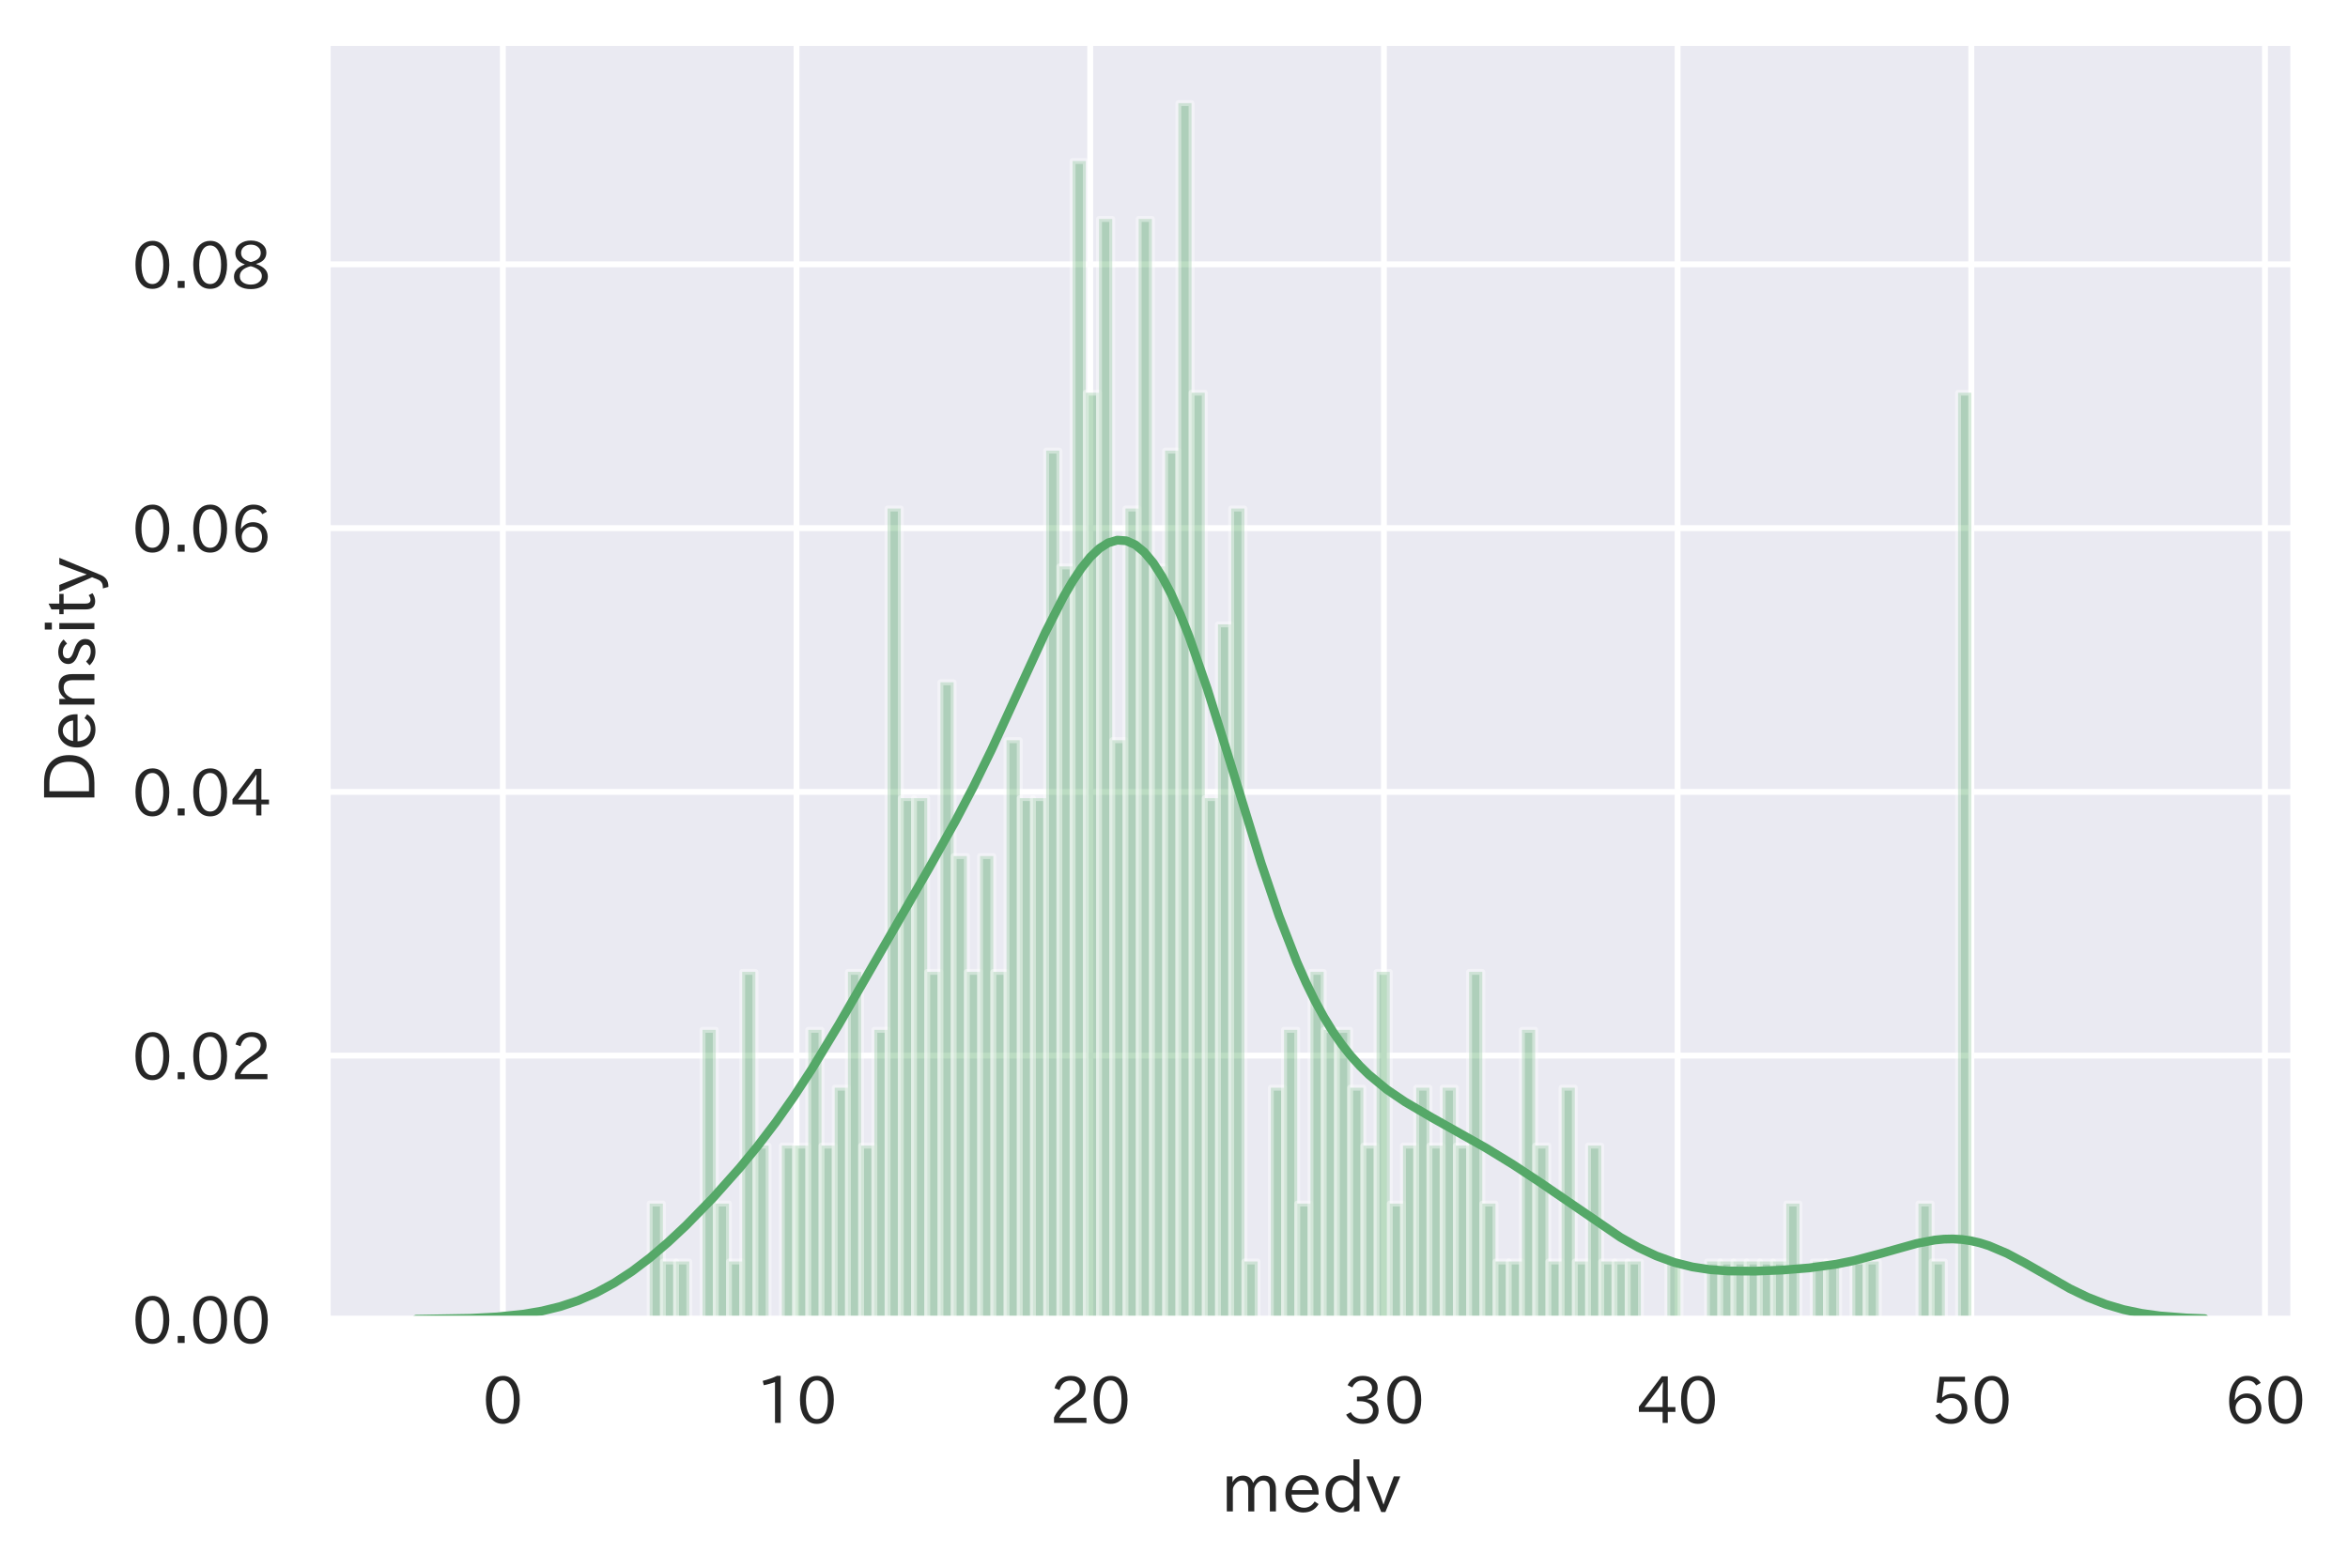 <?xml version="1.0" encoding="utf-8" standalone="no"?>
<!DOCTYPE svg PUBLIC "-//W3C//DTD SVG 1.1//EN"
  "http://www.w3.org/Graphics/SVG/1.1/DTD/svg11.dtd">
<!-- Created with matplotlib (https://matplotlib.org/) -->
<svg height="266.938pt" version="1.1" viewBox="0 0 399.657 266.938" width="399.657pt" xmlns="http://www.w3.org/2000/svg" xmlns:xlink="http://www.w3.org/1999/xlink">
 <defs>
  <style type="text/css">*{stroke-linecap:butt;stroke-linejoin:round;}</style>
 </defs>
 <g id="figure_1">
  <g id="patch_1">
   <path d="M 0 266.938 
L 399.657 266.938 
L 399.657 0 
L 0 0 
z
" style="fill:#ffffff;"/>
  </g>
  <g id="axes_1">
   <g id="patch_2">
    <path d="M 55.66 224.64 
L 390.46 224.64 
L 390.46 7.2 
L 55.66 7.2 
z
" style="fill:#eaeaf2;"/>
   </g>
   <g id="matplotlib.axis_1">
    <g id="xtick_1">
     <g id="line2d_1">
      <path clip-path="url(#p8b2537cab2)" d="M 85.586 224.64 
L 85.586 7.2 
" style="fill:none;stroke:#ffffff;stroke-linecap:round;"/>
     </g>
     <g id="text_1">
      <!-- 0 -->
      <g style="fill:#262626;" transform="translate(82.122 242.38)scale(0.11 -0.11)">
       <defs>
        <path d="M 31.844 73.828 
Q 45.016 73.828 52.094 61.625 
Q 57.719 51.953 57.719 36.625 
Q 57.719 21.438 52.094 11.578 
Q 45.125 -0.484 31.5 -0.484 
Q 17.922 -0.484 10.938 11.578 
Q 5.328 21.438 5.328 36.719 
Q 5.328 58.016 15.625 67.719 
Q 22.172 73.828 31.844 73.828 
z
M 31.5 66.656 
Q 23.688 66.656 19.188 58.734 
Q 14.594 50.734 14.594 36.625 
Q 14.594 22.75 19.094 14.797 
Q 23.641 6.984 31.5 6.984 
Q 40.922 6.984 45.453 18.016 
Q 48.438 25.344 48.438 37.109 
Q 48.438 50.875 43.844 58.734 
Q 39.203 66.656 31.5 66.656 
z
" id="IPAexGothic-48"/>
       </defs>
       <use xlink:href="#IPAexGothic-48"/>
      </g>
     </g>
    </g>
    <g id="xtick_2">
     <g id="line2d_2">
      <path clip-path="url(#p8b2537cab2)" d="M 135.577 224.64 
L 135.577 7.2 
" style="fill:none;stroke:#ffffff;stroke-linecap:round;"/>
     </g>
     <g id="text_2">
      <!-- 10 -->
      <g style="fill:#262626;" transform="translate(128.649 242.38)scale(0.11 -0.11)">
       <defs>
        <path d="M 38.484 0.984 
L 29.688 0.984 
L 29.688 64.109 
Q 21.438 61.281 12.312 59.328 
L 10.688 66.109 
Q 23.734 69.391 32.906 73.922 
L 38.484 73.922 
z
" id="IPAexGothic-49"/>
       </defs>
       <use xlink:href="#IPAexGothic-49"/>
       <use x="62.988" xlink:href="#IPAexGothic-48"/>
      </g>
     </g>
    </g>
    <g id="xtick_3">
     <g id="line2d_3">
      <path clip-path="url(#p8b2537cab2)" d="M 185.567 224.64 
L 185.567 7.2 
" style="fill:none;stroke:#ffffff;stroke-linecap:round;"/>
     </g>
     <g id="text_3">
      <!-- 20 -->
      <g style="fill:#262626;" transform="translate(178.639 242.38)scale(0.11 -0.11)">
       <defs>
        <path d="M 57.172 0.984 
L 6.984 0.984 
L 6.984 9.281 
Q 12.891 23.047 29.594 34.422 
L 32.375 36.281 
Q 40.922 42.141 43.609 45.406 
Q 46.688 49.266 46.688 53.812 
Q 46.688 58.938 43.062 62.547 
Q 39.062 66.547 32.562 66.547 
Q 19.531 66.547 15.484 52 
L 7.766 54.781 
Q 13.328 73.828 33.062 73.828 
Q 43.844 73.828 50.25 67.438 
Q 55.859 61.672 55.859 53.516 
Q 55.859 47.469 52.25 42.531 
Q 48.922 37.75 36.969 30.281 
L 34.859 29 
Q 19.625 19.578 15.281 8.891 
L 57.172 8.891 
z
" id="IPAexGothic-50"/>
       </defs>
       <use xlink:href="#IPAexGothic-50"/>
       <use x="62.988" xlink:href="#IPAexGothic-48"/>
      </g>
     </g>
    </g>
    <g id="xtick_4">
     <g id="line2d_4">
      <path clip-path="url(#p8b2537cab2)" d="M 235.558 224.64 
L 235.558 7.2 
" style="fill:none;stroke:#ffffff;stroke-linecap:round;"/>
     </g>
     <g id="text_4">
      <!-- 30 -->
      <g style="fill:#262626;" transform="translate(228.629 242.38)scale(0.11 -0.11)">
       <defs>
        <path d="M 37.203 37.797 
Q 54.781 34.625 54.781 19.969 
Q 54.781 11.188 48.875 5.562 
Q 42.328 -0.484 30.375 -0.484 
Q 12.453 -0.484 4.5 13.766 
L 11.812 17.672 
Q 17.328 6.891 30.281 6.891 
Q 37.891 6.891 42.094 10.797 
Q 46.094 14.5 46.094 20.172 
Q 46.094 26.859 40.094 30.906 
Q 34.625 34.578 25.688 34.578 
L 21.297 34.578 
L 21.297 41.703 
L 25.875 41.703 
Q 34.859 41.703 39.594 45.125 
Q 44.672 48.734 44.672 54.828 
Q 44.672 61.469 38.969 64.656 
Q 35.297 66.844 30.172 66.844 
Q 19.344 66.844 14.109 55.906 
L 6.781 59.422 
Q 14.016 73.828 30.281 73.828 
Q 40.578 73.828 46.969 68.656 
Q 53.375 63.578 53.375 55.219 
Q 53.375 47.312 47.172 42.281 
Q 43.172 39.062 37.203 38.188 
z
" id="IPAexGothic-51"/>
       </defs>
       <use xlink:href="#IPAexGothic-51"/>
       <use x="62.988" xlink:href="#IPAexGothic-48"/>
      </g>
     </g>
    </g>
    <g id="xtick_5">
     <g id="line2d_5">
      <path clip-path="url(#p8b2537cab2)" d="M 285.548 224.64 
L 285.548 7.2 
" style="fill:none;stroke:#ffffff;stroke-linecap:round;"/>
     </g>
     <g id="text_5">
      <!-- 40 -->
      <g style="fill:#262626;" transform="translate(278.62 242.38)scale(0.11 -0.11)">
       <defs>
        <path d="M 59.578 18.109 
L 47.797 18.109 
L 47.797 0.984 
L 39.797 0.984 
L 39.797 18.109 
L 3.078 18.109 
L 3.078 26.125 
L 38.375 73.094 
L 47.797 73.094 
L 47.797 25.531 
L 59.578 25.531 
z
M 40.281 64.203 
L 39.984 64.203 
Q 35.594 57.125 31.297 51.312 
L 11.859 25.531 
L 39.797 25.531 
L 39.797 49.125 
Q 39.797 54.391 40.281 64.203 
z
" id="IPAexGothic-52"/>
       </defs>
       <use xlink:href="#IPAexGothic-52"/>
       <use x="62.988" xlink:href="#IPAexGothic-48"/>
      </g>
     </g>
    </g>
    <g id="xtick_6">
     <g id="line2d_6">
      <path clip-path="url(#p8b2537cab2)" d="M 335.538 224.64 
L 335.538 7.2 
" style="fill:none;stroke:#ffffff;stroke-linecap:round;"/>
     </g>
     <g id="text_6">
      <!-- 50 -->
      <g style="fill:#262626;" transform="translate(328.61 242.38)scale(0.11 -0.11)">
       <defs>
        <path d="M 18.406 40.672 
Q 25.531 46.297 33.938 46.297 
Q 44 46.297 50.641 39.5 
Q 56.844 33.016 56.844 23.391 
Q 56.844 14.656 51.516 8.016 
Q 44.828 -0.484 31.734 -0.484 
Q 14.984 -0.484 7.328 12.25 
L 14.656 16.062 
Q 20.453 6.781 31.453 6.781 
Q 38.531 6.781 43.266 11.188 
Q 48.141 15.828 48.141 23.484 
Q 48.141 30.719 43.844 35.016 
Q 39.359 39.5 32.125 39.5 
Q 21.969 39.5 16.75 31.688 
L 9.234 32.672 
L 13.812 72.406 
L 53.219 72.406 
L 53.219 64.891 
L 20.953 64.891 
L 17.719 40.672 
z
" id="IPAexGothic-53"/>
       </defs>
       <use xlink:href="#IPAexGothic-53"/>
       <use x="62.988" xlink:href="#IPAexGothic-48"/>
      </g>
     </g>
    </g>
    <g id="xtick_7">
     <g id="line2d_7">
      <path clip-path="url(#p8b2537cab2)" d="M 385.529 224.64 
L 385.529 7.2 
" style="fill:none;stroke:#ffffff;stroke-linecap:round;"/>
     </g>
     <g id="text_7">
      <!-- 60 -->
      <g style="fill:#262626;" transform="translate(378.6 242.38)scale(0.11 -0.11)">
       <defs>
        <path d="M 16.5 36.375 
Q 23.578 46.578 34.906 46.578 
Q 45.406 46.578 51.812 39.266 
Q 57.422 32.906 57.422 23.781 
Q 57.422 13.812 51.125 6.781 
Q 44.578 -0.484 34.031 -0.484 
Q 21.484 -0.484 14.406 9.078 
Q 7.516 18.406 7.516 34.812 
Q 7.516 53.516 15.828 64.203 
Q 23.344 73.828 35.5 73.828 
Q 49.859 73.828 56.391 62.891 
L 49.219 58.984 
Q 45.219 66.656 35.938 66.656 
Q 17.484 66.656 16.109 36.375 
z
M 33.453 39.797 
Q 26.312 39.797 21.625 34.469 
Q 17.438 29.688 17.438 24.078 
Q 17.438 18.062 21.141 13.188 
Q 26.125 6.688 33.734 6.688 
Q 41.703 6.688 45.953 13.188 
Q 48.828 17.625 48.828 23.484 
Q 48.828 30.375 45.016 34.812 
Q 40.625 39.797 33.453 39.797 
z
" id="IPAexGothic-54"/>
       </defs>
       <use xlink:href="#IPAexGothic-54"/>
       <use x="62.988" xlink:href="#IPAexGothic-48"/>
      </g>
     </g>
    </g>
    <g id="text_8">
     <!-- medv -->
     <g style="fill:#262626;" transform="translate(207.761 257.458)scale(0.12 -0.12)">
      <defs>
       <path d="M 78.469 0.984 
L 69.875 0.984 
L 69.875 32.172 
Q 69.875 44.828 60.109 44.828 
Q 55.469 44.828 51.609 40.531 
Q 48.875 37.453 47.797 32.859 
L 47.797 0.984 
L 39.203 0.984 
L 39.203 32.281 
Q 39.203 44.828 29.984 44.828 
Q 25.094 44.828 21.391 40.531 
Q 17.391 36.031 17.391 31.891 
L 17.391 0.984 
L 8.797 0.984 
L 8.797 50.781 
L 16.797 50.781 
L 16.797 42.188 
Q 21.734 51.812 31.688 51.812 
Q 42.578 51.812 46.188 41.359 
Q 51.609 51.812 61.766 51.812 
Q 69.969 51.812 74.562 46 
Q 78.469 41.219 78.469 32.375 
z
" id="IPAexGothic-109"/>
       <path d="M 13.484 24.906 
Q 13.922 16.266 18.891 11.281 
Q 23.969 6.203 31.203 6.203 
Q 40.719 6.203 46.297 15.094 
L 51.906 11.375 
Q 44.828 -0.484 30.172 -0.484 
Q 19.094 -0.484 11.969 6.594 
Q 4.781 13.812 4.781 25.641 
Q 4.781 38.188 12.312 45.703 
Q 19 52.391 29 52.391 
Q 38.422 52.391 44.781 46.188 
Q 51.906 38.969 51.906 26.906 
L 51.906 24.906 
z
M 43.062 31.203 
Q 42.328 37.984 38.281 41.891 
Q 34.281 45.906 28.812 45.906 
Q 22.469 45.906 17.969 40.484 
Q 14.891 36.812 13.969 31.203 
z
" id="IPAexGothic-101"/>
       <path d="M 52.984 0.984 
L 45.172 0.984 
L 45.172 9.672 
Q 38.141 -0.484 27.391 -0.484 
Q 18.453 -0.484 12.312 5.812 
Q 4.891 13.188 4.891 25.984 
Q 4.891 38.531 12.062 45.906 
Q 18.266 52.203 27.391 52.203 
Q 37.25 52.203 44.484 43.891 
L 44.484 74.906 
L 52.984 74.906 
z
M 44.484 20.359 
L 44.484 32.766 
Q 44.484 37.703 38.375 42.281 
Q 34.078 45.406 28.953 45.406 
Q 23.188 45.406 19.188 41.406 
Q 13.875 36.078 13.875 26.219 
Q 13.875 17.328 18.266 11.719 
Q 22.516 6.391 28.859 6.391 
Q 36.281 6.391 41.5 13.672 
Q 44.484 17.719 44.484 20.359 
z
" id="IPAexGothic-100"/>
       <path d="M 48.484 50.781 
L 27.297 0.094 
L 21.484 0.094 
L 0.391 50.781 
L 9.812 50.781 
L 20.906 21.688 
L 23.781 13.188 
L 24.516 10.984 
L 24.812 10.984 
Q 25.641 13.812 28.469 21.688 
L 39.312 50.781 
z
" id="IPAexGothic-118"/>
      </defs>
      <use xlink:href="#IPAexGothic-109"/>
      <use x="87.109" xlink:href="#IPAexGothic-101"/>
      <use x="143.994" xlink:href="#IPAexGothic-100"/>
      <use x="206.396" xlink:href="#IPAexGothic-118"/>
     </g>
    </g>
   </g>
   <g id="matplotlib.axis_2">
    <g id="ytick_1">
     <g id="line2d_8">
      <path clip-path="url(#p8b2537cab2)" d="M 55.66 224.64 
L 390.46 224.64 
" style="fill:none;stroke:#ffffff;stroke-linecap:round;"/>
     </g>
     <g id="text_9">
      <!-- 0.00 -->
      <g style="fill:#262626;" transform="translate(22.469 228.76)scale(0.11 -0.11)">
       <defs>
        <path d="M 18.5 0.984 
L 7.719 0.984 
L 7.719 11.766 
L 18.5 11.766 
z
" id="IPAexGothic-46"/>
       </defs>
       <use xlink:href="#IPAexGothic-48"/>
       <use x="62.988" xlink:href="#IPAexGothic-46"/>
       <use x="89.404" xlink:href="#IPAexGothic-48"/>
       <use x="152.393" xlink:href="#IPAexGothic-48"/>
      </g>
     </g>
    </g>
    <g id="ytick_2">
     <g id="line2d_9">
      <path clip-path="url(#p8b2537cab2)" d="M 55.66 179.732 
L 390.46 179.732 
" style="fill:none;stroke:#ffffff;stroke-linecap:round;"/>
     </g>
     <g id="text_10">
      <!-- 0.02 -->
      <g style="fill:#262626;" transform="translate(22.469 183.852)scale(0.11 -0.11)">
       <use xlink:href="#IPAexGothic-48"/>
       <use x="62.988" xlink:href="#IPAexGothic-46"/>
       <use x="89.404" xlink:href="#IPAexGothic-48"/>
       <use x="152.393" xlink:href="#IPAexGothic-50"/>
      </g>
     </g>
    </g>
    <g id="ytick_3">
     <g id="line2d_10">
      <path clip-path="url(#p8b2537cab2)" d="M 55.66 134.824 
L 390.46 134.824 
" style="fill:none;stroke:#ffffff;stroke-linecap:round;"/>
     </g>
     <g id="text_11">
      <!-- 0.04 -->
      <g style="fill:#262626;" transform="translate(22.469 138.944)scale(0.11 -0.11)">
       <use xlink:href="#IPAexGothic-48"/>
       <use x="62.988" xlink:href="#IPAexGothic-46"/>
       <use x="89.404" xlink:href="#IPAexGothic-48"/>
       <use x="152.393" xlink:href="#IPAexGothic-52"/>
      </g>
     </g>
    </g>
    <g id="ytick_4">
     <g id="line2d_11">
      <path clip-path="url(#p8b2537cab2)" d="M 55.66 89.916 
L 390.46 89.916 
" style="fill:none;stroke:#ffffff;stroke-linecap:round;"/>
     </g>
     <g id="text_12">
      <!-- 0.06 -->
      <g style="fill:#262626;" transform="translate(22.469 94.036)scale(0.11 -0.11)">
       <use xlink:href="#IPAexGothic-48"/>
       <use x="62.988" xlink:href="#IPAexGothic-46"/>
       <use x="89.404" xlink:href="#IPAexGothic-48"/>
       <use x="152.393" xlink:href="#IPAexGothic-54"/>
      </g>
     </g>
    </g>
    <g id="ytick_5">
     <g id="line2d_12">
      <path clip-path="url(#p8b2537cab2)" d="M 55.66 45.008 
L 390.46 45.008 
" style="fill:none;stroke:#ffffff;stroke-linecap:round;"/>
     </g>
     <g id="text_13">
      <!-- 0.08 -->
      <g style="fill:#262626;" transform="translate(22.469 49.128)scale(0.11 -0.11)">
       <defs>
        <path d="M 39.703 37.891 
Q 57.812 31.734 57.812 18.703 
Q 57.812 8.453 48.438 3.078 
Q 41.609 -0.875 31.5 -0.875 
Q 21.344 -0.875 14.5 3.078 
Q 5.422 8.297 5.422 18.406 
Q 5.422 31.062 22.016 37.203 
L 22.016 37.5 
Q 7.516 42.719 7.516 54.828 
Q 7.516 64.062 15.328 69.625 
Q 21.969 74.312 31.547 74.312 
Q 42.234 74.312 48.922 68.797 
Q 55.516 63.578 55.516 55.719 
Q 55.516 42.281 39.703 38.188 
z
M 31.594 41.016 
Q 46.828 44.625 46.828 55.125 
Q 46.828 61.188 41.797 64.844 
Q 37.703 67.922 31.5 67.922 
Q 25.094 67.922 20.797 64.5 
Q 16.406 60.891 16.406 55.031 
Q 16.406 49.219 21.094 45.703 
Q 23.344 43.891 26.906 42.531 
Q 31 40.875 31.594 41.016 
z
M 30.906 34.516 
Q 14.406 30.172 14.406 19 
Q 14.406 12.109 20.516 8.688 
Q 25.094 6.109 31.391 6.109 
Q 40.234 6.109 45.016 10.891 
Q 48.531 14.406 48.531 19.531 
Q 48.531 24.906 43.656 28.906 
Q 40.766 31.156 36.719 32.812 
Q 31.984 34.719 30.906 34.516 
z
" id="IPAexGothic-56"/>
       </defs>
       <use xlink:href="#IPAexGothic-48"/>
       <use x="62.988" xlink:href="#IPAexGothic-46"/>
       <use x="89.404" xlink:href="#IPAexGothic-48"/>
       <use x="152.393" xlink:href="#IPAexGothic-56"/>
      </g>
     </g>
    </g>
    <g id="text_14">
     <!-- Density -->
     <g style="fill:#262626;" transform="translate(16.189 136.921)rotate(-90)scale(0.12 -0.12)">
      <defs>
       <path d="M 9.516 72.406 
L 31 72.406 
Q 49.359 72.406 59.234 63.281 
Q 69.625 53.812 69.625 36.812 
Q 69.625 16.359 54.938 6.891 
Q 45.703 0.984 30.328 0.984 
L 9.516 0.984 
z
M 18.312 8.688 
L 29.594 8.688 
Q 60.203 8.688 60.203 36.812 
Q 60.203 64.797 30.125 64.797 
L 18.312 64.797 
z
" id="IPAexGothic-68"/>
       <path d="M 52 0.984 
L 43.406 0.984 
L 43.406 31.891 
Q 43.406 44.578 32.906 44.578 
Q 22.312 44.578 17.391 31.891 
L 17.391 0.984 
L 8.797 0.984 
L 8.797 50.781 
L 16.797 50.781 
L 16.797 41.797 
Q 23.828 51.812 34.719 51.812 
Q 52 51.812 52 32.375 
z
" id="IPAexGothic-110"/>
       <path d="M 34.906 39.797 
Q 30.281 45.797 23.188 45.797 
Q 13.922 45.797 13.922 38.672 
Q 13.922 33.641 23.922 30.375 
L 27.203 29.297 
Q 41.406 24.656 41.406 13.969 
Q 41.406 6.781 35.5 2.688 
Q 30.812 -0.484 23.391 -0.484 
Q 11.969 -0.484 4 7.859 
L 9.422 12.797 
Q 15.578 6.203 23.688 6.203 
Q 33.297 6.203 33.297 13.672 
Q 33.297 19.344 22.703 23.094 
L 19.281 24.266 
Q 5.906 28.953 5.906 37.984 
Q 5.906 43.703 9.812 47.609 
Q 14.5 52.297 22.703 52.297 
Q 33.688 52.297 40.719 44.672 
z
" id="IPAexGothic-115"/>
       <path d="M 18.406 61.375 
L 8.594 61.375 
L 8.594 71.391 
L 18.406 71.391 
z
M 17.781 0.984 
L 9.188 0.984 
L 9.188 50.781 
L 17.781 50.781 
z
" id="IPAexGothic-105"/>
       <path d="M 33.203 3.766 
Q 27.641 -0.094 21.828 -0.094 
Q 10.203 -0.094 10.203 12.984 
L 10.203 44.672 
L 3.422 44.672 
L 3.422 50.781 
L 10.203 50.781 
L 10.203 61.969 
L 18.406 66.062 
L 18.406 50.781 
L 32.234 50.781 
L 32.234 44.672 
L 18.406 44.672 
L 18.406 14.156 
Q 18.406 6.5 23.641 6.5 
Q 27.156 6.5 30.328 9.188 
z
" id="IPAexGothic-116"/>
       <path d="M 48.781 50.781 
L 24.609 -7.625 
Q 19.969 -18.797 8.594 -18.797 
L 7.469 -18.797 
L 5.375 -10.984 
L 6.984 -10.984 
Q 15.141 -10.984 17.969 -3.719 
L 21.188 4.297 
L 0.594 50.781 
L 10.297 50.781 
L 21.297 22.797 
Q 23.875 16.016 25.094 12.203 
L 25.391 12.203 
Q 27.344 18.266 29.109 22.797 
L 39.5 50.781 
z
" id="IPAexGothic-121"/>
      </defs>
      <use xlink:href="#IPAexGothic-68"/>
      <use x="75.684" xlink:href="#IPAexGothic-101"/>
      <use x="132.568" xlink:href="#IPAexGothic-110"/>
      <use x="192.969" xlink:href="#IPAexGothic-115"/>
      <use x="239.16" xlink:href="#IPAexGothic-105"/>
      <use x="266.162" xlink:href="#IPAexGothic-116"/>
      <use x="300.781" xlink:href="#IPAexGothic-121"/>
     </g>
    </g>
   </g>
   <g id="patch_3">
    <path clip-path="url(#p8b2537cab2)" d="M 110.582 224.64 
L 112.831 224.64 
L 112.831 204.918 
L 110.582 204.918 
z
" style="fill:#55a868;opacity:0.4;stroke:#ffffff;stroke-linejoin:miter;"/>
   </g>
   <g id="patch_4">
    <path clip-path="url(#p8b2537cab2)" d="M 112.831 224.64 
L 115.081 224.64 
L 115.081 214.779 
L 112.831 214.779 
z
" style="fill:#55a868;opacity:0.4;stroke:#ffffff;stroke-linejoin:miter;"/>
   </g>
   <g id="patch_5">
    <path clip-path="url(#p8b2537cab2)" d="M 115.081 224.64 
L 117.33 224.64 
L 117.33 214.779 
L 115.081 214.779 
z
" style="fill:#55a868;opacity:0.4;stroke:#ffffff;stroke-linejoin:miter;"/>
   </g>
   <g id="patch_6">
    <path clip-path="url(#p8b2537cab2)" d="M 117.33 224.64 
L 119.58 224.64 
L 119.58 224.64 
L 117.33 224.64 
z
" style="fill:#55a868;opacity:0.4;stroke:#ffffff;stroke-linejoin:miter;"/>
   </g>
   <g id="patch_7">
    <path clip-path="url(#p8b2537cab2)" d="M 119.58 224.64 
L 121.829 224.64 
L 121.829 175.334 
L 119.58 175.334 
z
" style="fill:#55a868;opacity:0.4;stroke:#ffffff;stroke-linejoin:miter;"/>
   </g>
   <g id="patch_8">
    <path clip-path="url(#p8b2537cab2)" d="M 121.829 224.64 
L 124.079 224.64 
L 124.079 204.918 
L 121.829 204.918 
z
" style="fill:#55a868;opacity:0.4;stroke:#ffffff;stroke-linejoin:miter;"/>
   </g>
   <g id="patch_9">
    <path clip-path="url(#p8b2537cab2)" d="M 124.079 224.64 
L 126.329 224.64 
L 126.329 214.779 
L 124.079 214.779 
z
" style="fill:#55a868;opacity:0.4;stroke:#ffffff;stroke-linejoin:miter;"/>
   </g>
   <g id="patch_10">
    <path clip-path="url(#p8b2537cab2)" d="M 126.329 224.64 
L 128.578 224.64 
L 128.578 165.473 
L 126.329 165.473 
z
" style="fill:#55a868;opacity:0.4;stroke:#ffffff;stroke-linejoin:miter;"/>
   </g>
   <g id="patch_11">
    <path clip-path="url(#p8b2537cab2)" d="M 128.578 224.64 
L 130.828 224.64 
L 130.828 195.056 
L 128.578 195.056 
z
" style="fill:#55a868;opacity:0.4;stroke:#ffffff;stroke-linejoin:miter;"/>
   </g>
   <g id="patch_12">
    <path clip-path="url(#p8b2537cab2)" d="M 130.828 224.64 
L 133.077 224.64 
L 133.077 224.64 
L 130.828 224.64 
z
" style="fill:#55a868;opacity:0.4;stroke:#ffffff;stroke-linejoin:miter;"/>
   </g>
   <g id="patch_13">
    <path clip-path="url(#p8b2537cab2)" d="M 133.077 224.64 
L 135.327 224.64 
L 135.327 195.056 
L 133.077 195.056 
z
" style="fill:#55a868;opacity:0.4;stroke:#ffffff;stroke-linejoin:miter;"/>
   </g>
   <g id="patch_14">
    <path clip-path="url(#p8b2537cab2)" d="M 135.327 224.64 
L 137.576 224.64 
L 137.576 195.056 
L 135.327 195.056 
z
" style="fill:#55a868;opacity:0.4;stroke:#ffffff;stroke-linejoin:miter;"/>
   </g>
   <g id="patch_15">
    <path clip-path="url(#p8b2537cab2)" d="M 137.576 224.64 
L 139.826 224.64 
L 139.826 175.334 
L 137.576 175.334 
z
" style="fill:#55a868;opacity:0.4;stroke:#ffffff;stroke-linejoin:miter;"/>
   </g>
   <g id="patch_16">
    <path clip-path="url(#p8b2537cab2)" d="M 139.826 224.64 
L 142.076 224.64 
L 142.076 195.056 
L 139.826 195.056 
z
" style="fill:#55a868;opacity:0.4;stroke:#ffffff;stroke-linejoin:miter;"/>
   </g>
   <g id="patch_17">
    <path clip-path="url(#p8b2537cab2)" d="M 142.076 224.64 
L 144.325 224.64 
L 144.325 185.195 
L 142.076 185.195 
z
" style="fill:#55a868;opacity:0.4;stroke:#ffffff;stroke-linejoin:miter;"/>
   </g>
   <g id="patch_18">
    <path clip-path="url(#p8b2537cab2)" d="M 144.325 224.64 
L 146.575 224.64 
L 146.575 165.473 
L 144.325 165.473 
z
" style="fill:#55a868;opacity:0.4;stroke:#ffffff;stroke-linejoin:miter;"/>
   </g>
   <g id="patch_19">
    <path clip-path="url(#p8b2537cab2)" d="M 146.575 224.64 
L 148.824 224.64 
L 148.824 195.056 
L 146.575 195.056 
z
" style="fill:#55a868;opacity:0.4;stroke:#ffffff;stroke-linejoin:miter;"/>
   </g>
   <g id="patch_20">
    <path clip-path="url(#p8b2537cab2)" d="M 148.824 224.64 
L 151.074 224.64 
L 151.074 175.334 
L 148.824 175.334 
z
" style="fill:#55a868;opacity:0.4;stroke:#ffffff;stroke-linejoin:miter;"/>
   </g>
   <g id="patch_21">
    <path clip-path="url(#p8b2537cab2)" d="M 151.074 224.64 
L 153.323 224.64 
L 153.323 86.583 
L 151.074 86.583 
z
" style="fill:#55a868;opacity:0.4;stroke:#ffffff;stroke-linejoin:miter;"/>
   </g>
   <g id="patch_22">
    <path clip-path="url(#p8b2537cab2)" d="M 153.323 224.64 
L 155.573 224.64 
L 155.573 135.889 
L 153.323 135.889 
z
" style="fill:#55a868;opacity:0.4;stroke:#ffffff;stroke-linejoin:miter;"/>
   </g>
   <g id="patch_23">
    <path clip-path="url(#p8b2537cab2)" d="M 155.573 224.64 
L 157.823 224.64 
L 157.823 135.889 
L 155.573 135.889 
z
" style="fill:#55a868;opacity:0.4;stroke:#ffffff;stroke-linejoin:miter;"/>
   </g>
   <g id="patch_24">
    <path clip-path="url(#p8b2537cab2)" d="M 157.823 224.64 
L 160.072 224.64 
L 160.072 165.473 
L 157.823 165.473 
z
" style="fill:#55a868;opacity:0.4;stroke:#ffffff;stroke-linejoin:miter;"/>
   </g>
   <g id="patch_25">
    <path clip-path="url(#p8b2537cab2)" d="M 160.072 224.64 
L 162.322 224.64 
L 162.322 116.167 
L 160.072 116.167 
z
" style="fill:#55a868;opacity:0.4;stroke:#ffffff;stroke-linejoin:miter;"/>
   </g>
   <g id="patch_26">
    <path clip-path="url(#p8b2537cab2)" d="M 162.322 224.64 
L 164.571 224.64 
L 164.571 145.75 
L 162.322 145.75 
z
" style="fill:#55a868;opacity:0.4;stroke:#ffffff;stroke-linejoin:miter;"/>
   </g>
   <g id="patch_27">
    <path clip-path="url(#p8b2537cab2)" d="M 164.571 224.64 
L 166.821 224.64 
L 166.821 165.473 
L 164.571 165.473 
z
" style="fill:#55a868;opacity:0.4;stroke:#ffffff;stroke-linejoin:miter;"/>
   </g>
   <g id="patch_28">
    <path clip-path="url(#p8b2537cab2)" d="M 166.821 224.64 
L 169.07 224.64 
L 169.07 145.75 
L 166.821 145.75 
z
" style="fill:#55a868;opacity:0.4;stroke:#ffffff;stroke-linejoin:miter;"/>
   </g>
   <g id="patch_29">
    <path clip-path="url(#p8b2537cab2)" d="M 169.07 224.64 
L 171.32 224.64 
L 171.32 165.473 
L 169.07 165.473 
z
" style="fill:#55a868;opacity:0.4;stroke:#ffffff;stroke-linejoin:miter;"/>
   </g>
   <g id="patch_30">
    <path clip-path="url(#p8b2537cab2)" d="M 171.32 224.64 
L 173.57 224.64 
L 173.57 126.028 
L 171.32 126.028 
z
" style="fill:#55a868;opacity:0.4;stroke:#ffffff;stroke-linejoin:miter;"/>
   </g>
   <g id="patch_31">
    <path clip-path="url(#p8b2537cab2)" d="M 173.57 224.64 
L 175.819 224.64 
L 175.819 135.889 
L 173.57 135.889 
z
" style="fill:#55a868;opacity:0.4;stroke:#ffffff;stroke-linejoin:miter;"/>
   </g>
   <g id="patch_32">
    <path clip-path="url(#p8b2537cab2)" d="M 175.819 224.64 
L 178.069 224.64 
L 178.069 135.889 
L 175.819 135.889 
z
" style="fill:#55a868;opacity:0.4;stroke:#ffffff;stroke-linejoin:miter;"/>
   </g>
   <g id="patch_33">
    <path clip-path="url(#p8b2537cab2)" d="M 178.069 224.64 
L 180.318 224.64 
L 180.318 76.722 
L 178.069 76.722 
z
" style="fill:#55a868;opacity:0.4;stroke:#ffffff;stroke-linejoin:miter;"/>
   </g>
   <g id="patch_34">
    <path clip-path="url(#p8b2537cab2)" d="M 180.318 224.64 
L 182.568 224.64 
L 182.568 96.444 
L 180.318 96.444 
z
" style="fill:#55a868;opacity:0.4;stroke:#ffffff;stroke-linejoin:miter;"/>
   </g>
   <g id="patch_35">
    <path clip-path="url(#p8b2537cab2)" d="M 182.568 224.64 
L 184.817 224.64 
L 184.817 27.416 
L 182.568 27.416 
z
" style="fill:#55a868;opacity:0.4;stroke:#ffffff;stroke-linejoin:miter;"/>
   </g>
   <g id="patch_36">
    <path clip-path="url(#p8b2537cab2)" d="M 184.817 224.64 
L 187.067 224.64 
L 187.067 66.86 
L 184.817 66.86 
z
" style="fill:#55a868;opacity:0.4;stroke:#ffffff;stroke-linejoin:miter;"/>
   </g>
   <g id="patch_37">
    <path clip-path="url(#p8b2537cab2)" d="M 187.067 224.64 
L 189.316 224.64 
L 189.316 37.277 
L 187.067 37.277 
z
" style="fill:#55a868;opacity:0.4;stroke:#ffffff;stroke-linejoin:miter;"/>
   </g>
   <g id="patch_38">
    <path clip-path="url(#p8b2537cab2)" d="M 189.316 224.64 
L 191.566 224.64 
L 191.566 126.028 
L 189.316 126.028 
z
" style="fill:#55a868;opacity:0.4;stroke:#ffffff;stroke-linejoin:miter;"/>
   </g>
   <g id="patch_39">
    <path clip-path="url(#p8b2537cab2)" d="M 191.566 224.64 
L 193.816 224.64 
L 193.816 86.583 
L 191.566 86.583 
z
" style="fill:#55a868;opacity:0.4;stroke:#ffffff;stroke-linejoin:miter;"/>
   </g>
   <g id="patch_40">
    <path clip-path="url(#p8b2537cab2)" d="M 193.816 224.64 
L 196.065 224.64 
L 196.065 37.277 
L 193.816 37.277 
z
" style="fill:#55a868;opacity:0.4;stroke:#ffffff;stroke-linejoin:miter;"/>
   </g>
   <g id="patch_41">
    <path clip-path="url(#p8b2537cab2)" d="M 196.065 224.64 
L 198.315 224.64 
L 198.315 96.444 
L 196.065 96.444 
z
" style="fill:#55a868;opacity:0.4;stroke:#ffffff;stroke-linejoin:miter;"/>
   </g>
   <g id="patch_42">
    <path clip-path="url(#p8b2537cab2)" d="M 198.315 224.64 
L 200.564 224.64 
L 200.564 76.722 
L 198.315 76.722 
z
" style="fill:#55a868;opacity:0.4;stroke:#ffffff;stroke-linejoin:miter;"/>
   </g>
   <g id="patch_43">
    <path clip-path="url(#p8b2537cab2)" d="M 200.564 224.64 
L 202.814 224.64 
L 202.814 17.554 
L 200.564 17.554 
z
" style="fill:#55a868;opacity:0.4;stroke:#ffffff;stroke-linejoin:miter;"/>
   </g>
   <g id="patch_44">
    <path clip-path="url(#p8b2537cab2)" d="M 202.814 224.64 
L 205.063 224.64 
L 205.063 66.86 
L 202.814 66.86 
z
" style="fill:#55a868;opacity:0.4;stroke:#ffffff;stroke-linejoin:miter;"/>
   </g>
   <g id="patch_45">
    <path clip-path="url(#p8b2537cab2)" d="M 205.063 224.64 
L 207.313 224.64 
L 207.313 135.889 
L 205.063 135.889 
z
" style="fill:#55a868;opacity:0.4;stroke:#ffffff;stroke-linejoin:miter;"/>
   </g>
   <g id="patch_46">
    <path clip-path="url(#p8b2537cab2)" d="M 207.313 224.64 
L 209.563 224.64 
L 209.563 106.305 
L 207.313 106.305 
z
" style="fill:#55a868;opacity:0.4;stroke:#ffffff;stroke-linejoin:miter;"/>
   </g>
   <g id="patch_47">
    <path clip-path="url(#p8b2537cab2)" d="M 209.563 224.64 
L 211.812 224.64 
L 211.812 86.583 
L 209.563 86.583 
z
" style="fill:#55a868;opacity:0.4;stroke:#ffffff;stroke-linejoin:miter;"/>
   </g>
   <g id="patch_48">
    <path clip-path="url(#p8b2537cab2)" d="M 211.812 224.64 
L 214.062 224.64 
L 214.062 214.779 
L 211.812 214.779 
z
" style="fill:#55a868;opacity:0.4;stroke:#ffffff;stroke-linejoin:miter;"/>
   </g>
   <g id="patch_49">
    <path clip-path="url(#p8b2537cab2)" d="M 214.062 224.64 
L 216.311 224.64 
L 216.311 224.64 
L 214.062 224.64 
z
" style="fill:#55a868;opacity:0.4;stroke:#ffffff;stroke-linejoin:miter;"/>
   </g>
   <g id="patch_50">
    <path clip-path="url(#p8b2537cab2)" d="M 216.311 224.64 
L 218.561 224.64 
L 218.561 185.195 
L 216.311 185.195 
z
" style="fill:#55a868;opacity:0.4;stroke:#ffffff;stroke-linejoin:miter;"/>
   </g>
   <g id="patch_51">
    <path clip-path="url(#p8b2537cab2)" d="M 218.561 224.64 
L 220.81 224.64 
L 220.81 175.334 
L 218.561 175.334 
z
" style="fill:#55a868;opacity:0.4;stroke:#ffffff;stroke-linejoin:miter;"/>
   </g>
   <g id="patch_52">
    <path clip-path="url(#p8b2537cab2)" d="M 220.81 224.64 
L 223.06 224.64 
L 223.06 204.918 
L 220.81 204.918 
z
" style="fill:#55a868;opacity:0.4;stroke:#ffffff;stroke-linejoin:miter;"/>
   </g>
   <g id="patch_53">
    <path clip-path="url(#p8b2537cab2)" d="M 223.06 224.64 
L 225.31 224.64 
L 225.31 165.473 
L 223.06 165.473 
z
" style="fill:#55a868;opacity:0.4;stroke:#ffffff;stroke-linejoin:miter;"/>
   </g>
   <g id="patch_54">
    <path clip-path="url(#p8b2537cab2)" d="M 225.31 224.64 
L 227.559 224.64 
L 227.559 175.334 
L 225.31 175.334 
z
" style="fill:#55a868;opacity:0.4;stroke:#ffffff;stroke-linejoin:miter;"/>
   </g>
   <g id="patch_55">
    <path clip-path="url(#p8b2537cab2)" d="M 227.559 224.64 
L 229.809 224.64 
L 229.809 175.334 
L 227.559 175.334 
z
" style="fill:#55a868;opacity:0.4;stroke:#ffffff;stroke-linejoin:miter;"/>
   </g>
   <g id="patch_56">
    <path clip-path="url(#p8b2537cab2)" d="M 229.809 224.64 
L 232.058 224.64 
L 232.058 185.195 
L 229.809 185.195 
z
" style="fill:#55a868;opacity:0.4;stroke:#ffffff;stroke-linejoin:miter;"/>
   </g>
   <g id="patch_57">
    <path clip-path="url(#p8b2537cab2)" d="M 232.058 224.64 
L 234.308 224.64 
L 234.308 195.056 
L 232.058 195.056 
z
" style="fill:#55a868;opacity:0.4;stroke:#ffffff;stroke-linejoin:miter;"/>
   </g>
   <g id="patch_58">
    <path clip-path="url(#p8b2537cab2)" d="M 234.308 224.64 
L 236.557 224.64 
L 236.557 165.473 
L 234.308 165.473 
z
" style="fill:#55a868;opacity:0.4;stroke:#ffffff;stroke-linejoin:miter;"/>
   </g>
   <g id="patch_59">
    <path clip-path="url(#p8b2537cab2)" d="M 236.557 224.64 
L 238.807 224.64 
L 238.807 204.918 
L 236.557 204.918 
z
" style="fill:#55a868;opacity:0.4;stroke:#ffffff;stroke-linejoin:miter;"/>
   </g>
   <g id="patch_60">
    <path clip-path="url(#p8b2537cab2)" d="M 238.807 224.64 
L 241.057 224.64 
L 241.057 195.056 
L 238.807 195.056 
z
" style="fill:#55a868;opacity:0.4;stroke:#ffffff;stroke-linejoin:miter;"/>
   </g>
   <g id="patch_61">
    <path clip-path="url(#p8b2537cab2)" d="M 241.057 224.64 
L 243.306 224.64 
L 243.306 185.195 
L 241.057 185.195 
z
" style="fill:#55a868;opacity:0.4;stroke:#ffffff;stroke-linejoin:miter;"/>
   </g>
   <g id="patch_62">
    <path clip-path="url(#p8b2537cab2)" d="M 243.306 224.64 
L 245.556 224.64 
L 245.556 195.056 
L 243.306 195.056 
z
" style="fill:#55a868;opacity:0.4;stroke:#ffffff;stroke-linejoin:miter;"/>
   </g>
   <g id="patch_63">
    <path clip-path="url(#p8b2537cab2)" d="M 245.556 224.64 
L 247.805 224.64 
L 247.805 185.195 
L 245.556 185.195 
z
" style="fill:#55a868;opacity:0.4;stroke:#ffffff;stroke-linejoin:miter;"/>
   </g>
   <g id="patch_64">
    <path clip-path="url(#p8b2537cab2)" d="M 247.805 224.64 
L 250.055 224.64 
L 250.055 195.056 
L 247.805 195.056 
z
" style="fill:#55a868;opacity:0.4;stroke:#ffffff;stroke-linejoin:miter;"/>
   </g>
   <g id="patch_65">
    <path clip-path="url(#p8b2537cab2)" d="M 250.055 224.64 
L 252.304 224.64 
L 252.304 165.473 
L 250.055 165.473 
z
" style="fill:#55a868;opacity:0.4;stroke:#ffffff;stroke-linejoin:miter;"/>
   </g>
   <g id="patch_66">
    <path clip-path="url(#p8b2537cab2)" d="M 252.304 224.64 
L 254.554 224.64 
L 254.554 204.918 
L 252.304 204.918 
z
" style="fill:#55a868;opacity:0.4;stroke:#ffffff;stroke-linejoin:miter;"/>
   </g>
   <g id="patch_67">
    <path clip-path="url(#p8b2537cab2)" d="M 254.554 224.64 
L 256.803 224.64 
L 256.803 214.779 
L 254.554 214.779 
z
" style="fill:#55a868;opacity:0.4;stroke:#ffffff;stroke-linejoin:miter;"/>
   </g>
   <g id="patch_68">
    <path clip-path="url(#p8b2537cab2)" d="M 256.803 224.64 
L 259.053 224.64 
L 259.053 214.779 
L 256.803 214.779 
z
" style="fill:#55a868;opacity:0.4;stroke:#ffffff;stroke-linejoin:miter;"/>
   </g>
   <g id="patch_69">
    <path clip-path="url(#p8b2537cab2)" d="M 259.053 224.64 
L 261.303 224.64 
L 261.303 175.334 
L 259.053 175.334 
z
" style="fill:#55a868;opacity:0.4;stroke:#ffffff;stroke-linejoin:miter;"/>
   </g>
   <g id="patch_70">
    <path clip-path="url(#p8b2537cab2)" d="M 261.303 224.64 
L 263.552 224.64 
L 263.552 195.056 
L 261.303 195.056 
z
" style="fill:#55a868;opacity:0.4;stroke:#ffffff;stroke-linejoin:miter;"/>
   </g>
   <g id="patch_71">
    <path clip-path="url(#p8b2537cab2)" d="M 263.552 224.64 
L 265.802 224.64 
L 265.802 214.779 
L 263.552 214.779 
z
" style="fill:#55a868;opacity:0.4;stroke:#ffffff;stroke-linejoin:miter;"/>
   </g>
   <g id="patch_72">
    <path clip-path="url(#p8b2537cab2)" d="M 265.802 224.64 
L 268.051 224.64 
L 268.051 185.195 
L 265.802 185.195 
z
" style="fill:#55a868;opacity:0.4;stroke:#ffffff;stroke-linejoin:miter;"/>
   </g>
   <g id="patch_73">
    <path clip-path="url(#p8b2537cab2)" d="M 268.051 224.64 
L 270.301 224.64 
L 270.301 214.779 
L 268.051 214.779 
z
" style="fill:#55a868;opacity:0.4;stroke:#ffffff;stroke-linejoin:miter;"/>
   </g>
   <g id="patch_74">
    <path clip-path="url(#p8b2537cab2)" d="M 270.301 224.64 
L 272.55 224.64 
L 272.55 195.056 
L 270.301 195.056 
z
" style="fill:#55a868;opacity:0.4;stroke:#ffffff;stroke-linejoin:miter;"/>
   </g>
   <g id="patch_75">
    <path clip-path="url(#p8b2537cab2)" d="M 272.55 224.64 
L 274.8 224.64 
L 274.8 214.779 
L 272.55 214.779 
z
" style="fill:#55a868;opacity:0.4;stroke:#ffffff;stroke-linejoin:miter;"/>
   </g>
   <g id="patch_76">
    <path clip-path="url(#p8b2537cab2)" d="M 274.8 224.64 
L 277.05 224.64 
L 277.05 214.779 
L 274.8 214.779 
z
" style="fill:#55a868;opacity:0.4;stroke:#ffffff;stroke-linejoin:miter;"/>
   </g>
   <g id="patch_77">
    <path clip-path="url(#p8b2537cab2)" d="M 277.05 224.64 
L 279.299 224.64 
L 279.299 214.779 
L 277.05 214.779 
z
" style="fill:#55a868;opacity:0.4;stroke:#ffffff;stroke-linejoin:miter;"/>
   </g>
   <g id="patch_78">
    <path clip-path="url(#p8b2537cab2)" d="M 279.299 224.64 
L 281.549 224.64 
L 281.549 224.64 
L 279.299 224.64 
z
" style="fill:#55a868;opacity:0.4;stroke:#ffffff;stroke-linejoin:miter;"/>
   </g>
   <g id="patch_79">
    <path clip-path="url(#p8b2537cab2)" d="M 281.549 224.64 
L 283.798 224.64 
L 283.798 224.64 
L 281.549 224.64 
z
" style="fill:#55a868;opacity:0.4;stroke:#ffffff;stroke-linejoin:miter;"/>
   </g>
   <g id="patch_80">
    <path clip-path="url(#p8b2537cab2)" d="M 283.798 224.64 
L 286.048 224.64 
L 286.048 214.779 
L 283.798 214.779 
z
" style="fill:#55a868;opacity:0.4;stroke:#ffffff;stroke-linejoin:miter;"/>
   </g>
   <g id="patch_81">
    <path clip-path="url(#p8b2537cab2)" d="M 286.048 224.64 
L 288.297 224.64 
L 288.297 224.64 
L 286.048 224.64 
z
" style="fill:#55a868;opacity:0.4;stroke:#ffffff;stroke-linejoin:miter;"/>
   </g>
   <g id="patch_82">
    <path clip-path="url(#p8b2537cab2)" d="M 288.297 224.64 
L 290.547 224.64 
L 290.547 224.64 
L 288.297 224.64 
z
" style="fill:#55a868;opacity:0.4;stroke:#ffffff;stroke-linejoin:miter;"/>
   </g>
   <g id="patch_83">
    <path clip-path="url(#p8b2537cab2)" d="M 290.547 224.64 
L 292.797 224.64 
L 292.797 214.779 
L 290.547 214.779 
z
" style="fill:#55a868;opacity:0.4;stroke:#ffffff;stroke-linejoin:miter;"/>
   </g>
   <g id="patch_84">
    <path clip-path="url(#p8b2537cab2)" d="M 292.797 224.64 
L 295.046 224.64 
L 295.046 214.779 
L 292.797 214.779 
z
" style="fill:#55a868;opacity:0.4;stroke:#ffffff;stroke-linejoin:miter;"/>
   </g>
   <g id="patch_85">
    <path clip-path="url(#p8b2537cab2)" d="M 295.046 224.64 
L 297.296 224.64 
L 297.296 214.779 
L 295.046 214.779 
z
" style="fill:#55a868;opacity:0.4;stroke:#ffffff;stroke-linejoin:miter;"/>
   </g>
   <g id="patch_86">
    <path clip-path="url(#p8b2537cab2)" d="M 297.296 224.64 
L 299.545 224.64 
L 299.545 214.779 
L 297.296 214.779 
z
" style="fill:#55a868;opacity:0.4;stroke:#ffffff;stroke-linejoin:miter;"/>
   </g>
   <g id="patch_87">
    <path clip-path="url(#p8b2537cab2)" d="M 299.545 224.64 
L 301.795 224.64 
L 301.795 214.779 
L 299.545 214.779 
z
" style="fill:#55a868;opacity:0.4;stroke:#ffffff;stroke-linejoin:miter;"/>
   </g>
   <g id="patch_88">
    <path clip-path="url(#p8b2537cab2)" d="M 301.795 224.64 
L 304.044 224.64 
L 304.044 214.779 
L 301.795 214.779 
z
" style="fill:#55a868;opacity:0.4;stroke:#ffffff;stroke-linejoin:miter;"/>
   </g>
   <g id="patch_89">
    <path clip-path="url(#p8b2537cab2)" d="M 304.044 224.64 
L 306.294 224.64 
L 306.294 204.918 
L 304.044 204.918 
z
" style="fill:#55a868;opacity:0.4;stroke:#ffffff;stroke-linejoin:miter;"/>
   </g>
   <g id="patch_90">
    <path clip-path="url(#p8b2537cab2)" d="M 306.294 224.64 
L 308.544 224.64 
L 308.544 224.64 
L 306.294 224.64 
z
" style="fill:#55a868;opacity:0.4;stroke:#ffffff;stroke-linejoin:miter;"/>
   </g>
   <g id="patch_91">
    <path clip-path="url(#p8b2537cab2)" d="M 308.544 224.64 
L 310.793 224.64 
L 310.793 214.779 
L 308.544 214.779 
z
" style="fill:#55a868;opacity:0.4;stroke:#ffffff;stroke-linejoin:miter;"/>
   </g>
   <g id="patch_92">
    <path clip-path="url(#p8b2537cab2)" d="M 310.793 224.64 
L 313.043 224.64 
L 313.043 214.779 
L 310.793 214.779 
z
" style="fill:#55a868;opacity:0.4;stroke:#ffffff;stroke-linejoin:miter;"/>
   </g>
   <g id="patch_93">
    <path clip-path="url(#p8b2537cab2)" d="M 313.043 224.64 
L 315.292 224.64 
L 315.292 224.64 
L 313.043 224.64 
z
" style="fill:#55a868;opacity:0.4;stroke:#ffffff;stroke-linejoin:miter;"/>
   </g>
   <g id="patch_94">
    <path clip-path="url(#p8b2537cab2)" d="M 315.292 224.64 
L 317.542 224.64 
L 317.542 214.779 
L 315.292 214.779 
z
" style="fill:#55a868;opacity:0.4;stroke:#ffffff;stroke-linejoin:miter;"/>
   </g>
   <g id="patch_95">
    <path clip-path="url(#p8b2537cab2)" d="M 317.542 224.64 
L 319.791 224.64 
L 319.791 214.779 
L 317.542 214.779 
z
" style="fill:#55a868;opacity:0.4;stroke:#ffffff;stroke-linejoin:miter;"/>
   </g>
   <g id="patch_96">
    <path clip-path="url(#p8b2537cab2)" d="M 319.791 224.64 
L 322.041 224.64 
L 322.041 224.64 
L 319.791 224.64 
z
" style="fill:#55a868;opacity:0.4;stroke:#ffffff;stroke-linejoin:miter;"/>
   </g>
   <g id="patch_97">
    <path clip-path="url(#p8b2537cab2)" d="M 322.041 224.64 
L 324.291 224.64 
L 324.291 224.64 
L 322.041 224.64 
z
" style="fill:#55a868;opacity:0.4;stroke:#ffffff;stroke-linejoin:miter;"/>
   </g>
   <g id="patch_98">
    <path clip-path="url(#p8b2537cab2)" d="M 324.291 224.64 
L 326.54 224.64 
L 326.54 224.64 
L 324.291 224.64 
z
" style="fill:#55a868;opacity:0.4;stroke:#ffffff;stroke-linejoin:miter;"/>
   </g>
   <g id="patch_99">
    <path clip-path="url(#p8b2537cab2)" d="M 326.54 224.64 
L 328.79 224.64 
L 328.79 204.918 
L 326.54 204.918 
z
" style="fill:#55a868;opacity:0.4;stroke:#ffffff;stroke-linejoin:miter;"/>
   </g>
   <g id="patch_100">
    <path clip-path="url(#p8b2537cab2)" d="M 328.79 224.64 
L 331.039 224.64 
L 331.039 214.779 
L 328.79 214.779 
z
" style="fill:#55a868;opacity:0.4;stroke:#ffffff;stroke-linejoin:miter;"/>
   </g>
   <g id="patch_101">
    <path clip-path="url(#p8b2537cab2)" d="M 331.039 224.64 
L 333.289 224.64 
L 333.289 224.64 
L 331.039 224.64 
z
" style="fill:#55a868;opacity:0.4;stroke:#ffffff;stroke-linejoin:miter;"/>
   </g>
   <g id="patch_102">
    <path clip-path="url(#p8b2537cab2)" d="M 333.289 224.64 
L 335.538 224.64 
L 335.538 66.86 
L 333.289 66.86 
z
" style="fill:#55a868;opacity:0.4;stroke:#ffffff;stroke-linejoin:miter;"/>
   </g>
   <g id="line2d_13">
    <path clip-path="url(#p8b2537cab2)" d="M 70.878 224.616 
L 80.055 224.461 
L 84.643 224.217 
L 89.232 223.733 
L 92.291 223.205 
L 95.35 222.457 
L 98.409 221.44 
L 101.467 220.116 
L 104.526 218.458 
L 107.585 216.46 
L 110.644 214.138 
L 113.703 211.524 
L 116.762 208.659 
L 121.351 203.962 
L 125.939 198.811 
L 128.998 195.084 
L 132.057 191.068 
L 135.116 186.723 
L 138.175 182.038 
L 142.763 174.459 
L 158.058 147.943 
L 162.646 139.759 
L 165.705 133.915 
L 168.764 127.664 
L 173.352 117.666 
L 177.941 107.661 
L 181 101.656 
L 182.529 99.033 
L 184.059 96.743 
L 185.588 94.843 
L 187.118 93.385 
L 188.647 92.414 
L 190.176 91.968 
L 191.706 92.074 
L 193.235 92.75 
L 194.765 94.005 
L 196.294 95.834 
L 197.824 98.222 
L 199.353 101.142 
L 200.883 104.555 
L 202.412 108.412 
L 205.471 117.213 
L 208.53 126.98 
L 214.648 146.915 
L 217.707 155.951 
L 220.766 163.839 
L 222.295 167.293 
L 223.825 170.411 
L 225.354 173.202 
L 226.884 175.68 
L 228.413 177.869 
L 229.943 179.795 
L 231.472 181.49 
L 233.002 182.986 
L 236.06 185.505 
L 239.119 187.584 
L 243.708 190.275 
L 252.885 195.434 
L 257.473 198.24 
L 262.061 201.265 
L 275.827 210.677 
L 278.885 212.406 
L 281.944 213.841 
L 285.003 214.944 
L 288.062 215.711 
L 291.121 216.177 
L 294.18 216.4 
L 298.769 216.429 
L 303.357 216.242 
L 307.945 215.878 
L 312.534 215.249 
L 315.593 214.628 
L 320.181 213.413 
L 326.299 211.7 
L 329.358 211.126 
L 330.887 210.979 
L 332.417 210.945 
L 333.946 211.038 
L 335.476 211.261 
L 337.005 211.617 
L 338.535 212.099 
L 341.594 213.399 
L 344.653 215.027 
L 352.3 219.4 
L 355.359 220.878 
L 358.418 222.074 
L 361.477 222.979 
L 364.536 223.619 
L 367.594 224.045 
L 372.183 224.4 
L 375.242 224.517 
L 375.242 224.517 
" style="fill:none;stroke:#55a868;stroke-linecap:round;stroke-width:1.5;"/>
   </g>
   <g id="patch_103">
    <path d="M 55.66 224.64 
L 55.66 7.2 
" style="fill:none;stroke:#ffffff;stroke-linecap:square;stroke-linejoin:miter;stroke-width:1.25;"/>
   </g>
   <g id="patch_104">
    <path d="M 390.46 224.64 
L 390.46 7.2 
" style="fill:none;stroke:#ffffff;stroke-linecap:square;stroke-linejoin:miter;stroke-width:1.25;"/>
   </g>
   <g id="patch_105">
    <path d="M 55.66 224.64 
L 390.46 224.64 
" style="fill:none;stroke:#ffffff;stroke-linecap:square;stroke-linejoin:miter;stroke-width:1.25;"/>
   </g>
   <g id="patch_106">
    <path d="M 55.66 7.2 
L 390.46 7.2 
" style="fill:none;stroke:#ffffff;stroke-linecap:square;stroke-linejoin:miter;stroke-width:1.25;"/>
   </g>
  </g>
 </g>
 <defs>
  <clipPath id="p8b2537cab2">
   <rect height="217.44" width="334.8" x="55.66" y="7.2"/>
  </clipPath>
 </defs>
</svg>
